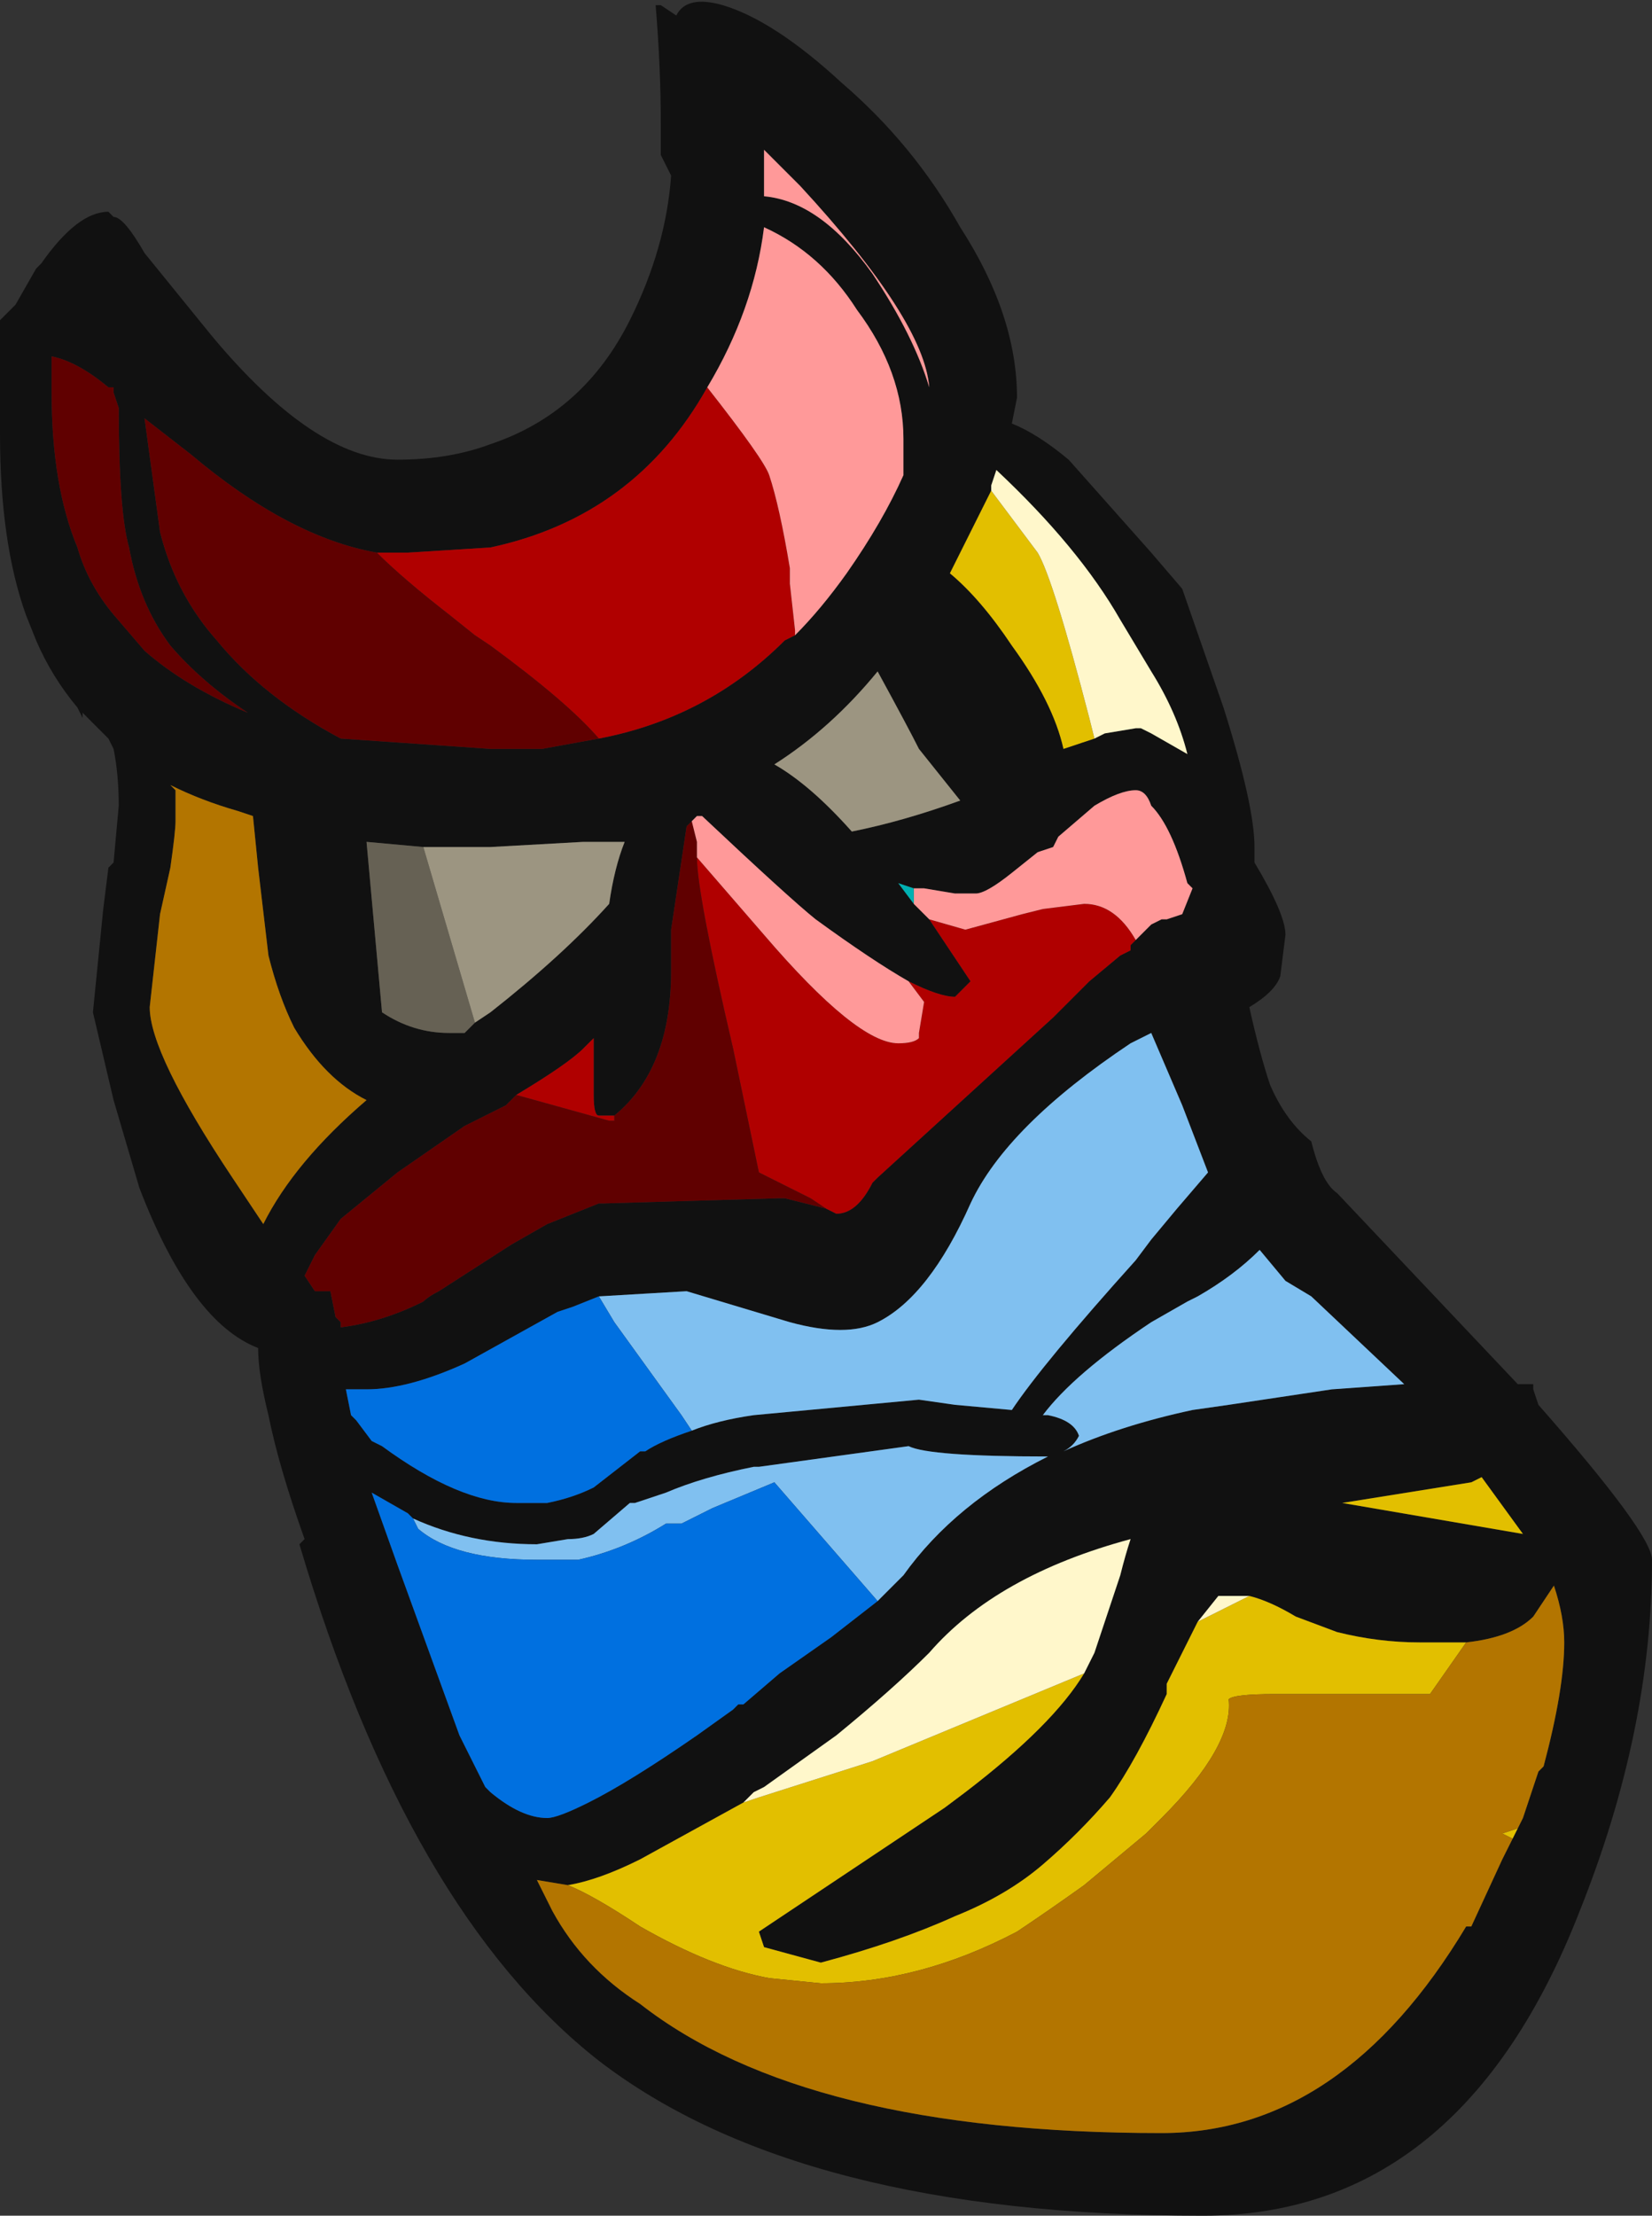 <?xml version="1.0" encoding="UTF-8" standalone="no"?>
<svg xmlns:ffdec="https://www.free-decompiler.com/flash" xmlns:xlink="http://www.w3.org/1999/xlink" ffdec:objectType="frame" height="150.15px" width="112.0px" xmlns="http://www.w3.org/2000/svg">
  <rect width="100%" height="100%" fill="#333333" stroke="none"/>
  <g transform="matrix(1.0, 0.0, 0.0, 1.0, 40.95, 91.0)">
    <use ffdec:characterId="1954" height="21.45" transform="matrix(7.0, 0.0, 0.0, 7.0, -40.95, -91.0)" width="16.0" xlink:href="#shape0"/>
  </g>
  <defs>
    <g id="shape0" transform="matrix(1.0, 0.0, 0.0, 1.0, 5.85, 13.0)">
      <path d="M0.5 -12.95 L0.55 -12.95 0.7 -12.85 Q0.8 -13.05 1.15 -12.95 1.65 -12.8 2.3 -12.2 3.0 -11.6 3.45 -10.8 4.0 -9.95 4.0 -9.15 L3.95 -8.9 Q4.2 -8.8 4.5 -8.55 L5.3 -7.65 5.6 -7.3 6.0 -6.15 Q6.3 -5.2 6.3 -4.8 L6.3 -4.65 Q6.6 -4.15 6.6 -3.95 L6.55 -3.55 Q6.5 -3.4 6.25 -3.25 6.35 -2.8 6.45 -2.5 6.6 -2.15 6.85 -1.95 6.95 -1.55 7.1 -1.45 L8.85 0.4 9.0 0.4 9.0 0.45 9.05 0.6 Q10.15 1.85 10.15 2.1 10.15 3.75 9.45 5.5 8.3 8.45 5.8 8.45 1.9 8.45 -0.05 6.95 -1.9 5.5 -2.95 1.95 L-2.9 1.9 Q-3.15 1.2 -3.25 0.7 -3.35 0.3 -3.35 0.05 -4.0 -0.2 -4.5 -1.5 L-4.75 -2.35 -4.95 -3.2 -4.85 -4.2 -4.8 -4.6 -4.75 -4.65 -4.7 -5.2 Q-4.7 -5.5 -4.75 -5.75 L-4.8 -5.85 -5.05 -6.1 -5.05 -6.05 -5.1 -6.15 Q-5.35 -6.45 -5.5 -6.8 L-5.6 -7.05 Q-5.85 -7.75 -5.85 -8.8 L-5.85 -9.9 -5.7 -10.05 -5.5 -10.4 -5.45 -10.45 Q-5.1 -10.95 -4.8 -10.95 L-4.75 -10.9 Q-4.65 -10.9 -4.45 -10.55 L-3.8 -9.75 Q-2.8 -8.55 -2.0 -8.55 -1.5 -8.55 -1.1 -8.7 -0.2 -9.0 0.25 -9.9 0.6 -10.6 0.65 -11.3 L0.55 -11.5 0.55 -11.8 Q0.55 -12.35 0.5 -12.95 M1.55 -11.3 L1.55 -11.1 Q2.1 -11.05 2.6 -10.35 3.0 -9.75 3.15 -9.25 3.1 -9.9 1.9 -11.2 L1.55 -11.55 1.55 -11.3 M1.85 -6.85 Q2.1 -7.1 2.35 -7.45 2.7 -7.95 2.9 -8.4 L2.9 -8.75 Q2.9 -9.4 2.45 -10.0 2.1 -10.55 1.55 -10.8 1.45 -10.0 1.0 -9.25 0.3 -8.0 -1.1 -7.7 L-1.9 -7.65 -2.2 -7.65 Q-3.05 -7.8 -4.0 -8.6 L-4.45 -8.95 -4.3 -7.85 Q-4.15 -7.25 -3.75 -6.8 -3.3 -6.25 -2.55 -5.85 L-1.1 -5.75 -0.6 -5.75 -0.05 -5.85 Q1.0 -6.05 1.75 -6.8 L1.85 -6.85 M4.75 -5.85 L4.85 -5.9 5.15 -5.95 5.2 -5.95 5.3 -5.9 5.65 -5.7 Q5.55 -6.1 5.3 -6.5 L5.0 -7.0 Q4.6 -7.7 3.8 -8.45 L3.75 -8.3 3.75 -8.25 3.35 -7.45 Q3.65 -7.2 3.95 -6.75 4.35 -6.2 4.45 -5.75 L4.75 -5.85 M5.15 -3.9 L5.3 -4.05 5.4 -4.1 5.45 -4.1 5.6 -4.15 5.7 -4.4 5.65 -4.45 Q5.5 -5.0 5.3 -5.2 5.25 -5.35 5.15 -5.35 5.0 -5.35 4.75 -5.2 L4.4 -4.9 4.35 -4.8 4.2 -4.75 3.95 -4.55 Q3.7 -4.35 3.6 -4.35 L3.4 -4.35 3.1 -4.4 3.0 -4.4 2.85 -4.45 3.0 -4.25 3.15 -4.1 3.55 -3.5 3.4 -3.35 Q3.25 -3.35 2.95 -3.5 2.6 -3.7 2.05 -4.1 1.8 -4.3 0.95 -5.1 L0.9 -5.1 0.85 -5.05 0.8 -5.0 0.65 -4.0 0.65 -3.6 Q0.65 -2.65 0.1 -2.2 L-0.05 -2.2 Q-0.1 -2.2 -0.1 -2.4 L-0.1 -2.95 -0.2 -2.85 Q-0.35 -2.7 -0.85 -2.4 L-0.95 -2.3 -1.35 -2.1 -2.0 -1.65 -2.55 -1.2 -2.8 -0.85 -2.9 -0.65 -2.8 -0.5 -2.65 -0.5 -2.6 -0.25 -2.55 -0.2 -2.55 -0.15 Q-2.15 -0.2 -1.75 -0.4 -1.7 -0.45 -1.6 -0.5 L-0.9 -0.95 -0.55 -1.15 -0.05 -1.35 0.0 -1.35 1.7 -1.4 1.75 -1.4 2.15 -1.3 2.25 -1.25 Q2.45 -1.25 2.6 -1.55 L2.65 -1.6 4.35 -3.15 4.7 -3.5 5.0 -3.75 5.1 -3.8 5.1 -3.85 5.15 -3.9 M3.05 -5.75 Q2.95 -5.95 2.65 -6.5 2.2 -5.95 1.65 -5.6 2.0 -5.4 2.4 -4.95 2.9 -5.05 3.45 -5.25 L3.05 -5.75 M-1.25 -3.1 L-1.1 -3.2 Q-0.4 -3.75 0.05 -4.25 0.1 -4.6 0.2 -4.85 L-0.2 -4.85 -1.1 -4.8 -1.75 -4.8 -2.3 -4.85 -2.15 -3.2 Q-1.85 -3.0 -1.5 -3.0 L-1.35 -3.0 -1.25 -3.1 M0.85 0.85 Q1.1 0.75 1.45 0.7 L3.05 0.55 3.4 0.6 3.95 0.65 Q4.25 0.2 5.15 -0.8 L5.3 -1.0 5.55 -1.3 5.85 -1.65 5.6 -2.3 5.3 -3.0 5.1 -2.9 Q3.9 -2.1 3.55 -1.35 3.15 -0.45 2.65 -0.2 2.35 -0.05 1.8 -0.2 L0.8 -0.5 -0.05 -0.45 -0.3 -0.35 -0.45 -0.3 -1.35 0.2 Q-1.9 0.45 -2.3 0.45 L-2.5 0.45 -2.45 0.7 -2.4 0.75 -2.25 0.95 -2.15 1.0 Q-1.4 1.55 -0.85 1.55 L-0.55 1.55 Q-0.3 1.5 -0.1 1.4 L0.35 1.05 0.4 1.05 Q0.55 0.95 0.85 0.85 M5.65 -0.4 L5.3 -0.2 Q4.55 0.3 4.25 0.7 L4.3 0.7 Q4.55 0.75 4.6 0.9 4.55 1.0 4.45 1.05 5.0 0.8 5.7 0.65 L6.05 0.6 7.05 0.45 7.75 0.4 6.85 -0.45 6.6 -0.6 6.35 -0.9 Q6.1 -0.65 5.75 -0.45 L5.65 -0.4 M8.85 4.7 L8.9 4.6 9.05 4.15 9.1 4.1 Q9.3 3.35 9.3 2.9 9.3 2.65 9.2 2.35 L9.0 2.65 Q8.8 2.85 8.35 2.9 L7.9 2.9 Q7.5 2.9 7.1 2.8 L6.7 2.65 Q6.45 2.5 6.25 2.45 L5.95 2.45 5.75 2.7 5.45 3.3 5.45 3.4 Q5.15 4.05 4.9 4.4 4.6 4.75 4.25 5.05 3.9 5.35 3.4 5.55 2.85 5.8 2.1 6.0 L1.55 5.85 1.5 5.7 3.3 4.5 3.5 4.35 Q4.35 3.7 4.65 3.2 L4.75 3.0 5.0 2.25 Q5.05 2.05 5.1 1.9 3.8 2.25 3.15 3.0 2.8 3.35 2.25 3.8 L1.55 4.3 1.45 4.35 1.35 4.45 0.35 5.0 Q-0.05 5.2 -0.35 5.25 L-0.65 5.2 -0.5 5.5 Q-0.2 6.05 0.35 6.4 1.95 7.65 5.4 7.65 7.15 7.65 8.35 5.65 L8.4 5.65 8.7 5.0 8.8 4.8 8.85 4.7 M8.4 1.35 L7.15 1.55 8.9 1.85 8.5 1.3 8.4 1.35 M2.65 2.5 L2.9 2.25 Q3.4 1.55 4.3 1.1 3.15 1.1 2.95 1.0 L1.5 1.2 1.45 1.2 Q0.95 1.3 0.6 1.45 L0.3 1.55 0.25 1.55 -0.1 1.85 Q-0.2 1.9 -0.35 1.9 L-0.65 1.95 Q-1.3 1.95 -1.85 1.7 L-1.9 1.65 -2.25 1.45 -2.0 2.15 -1.4 3.8 -1.15 4.3 -1.1 4.35 Q-0.8 4.6 -0.55 4.6 -0.45 4.6 -0.15 4.45 0.25 4.25 0.9 3.8 L1.25 3.55 1.3 3.5 1.35 3.5 1.7 3.2 2.2 2.85 2.65 2.5 M-4.75 -9.2 L-4.75 -9.25 -4.8 -9.25 Q-5.1 -9.5 -5.35 -9.55 L-5.35 -9.2 Q-5.35 -8.3 -5.1 -7.7 -5.0 -7.35 -4.75 -7.05 L-4.45 -6.7 Q-4.05 -6.35 -3.45 -6.1 -3.9 -6.4 -4.2 -6.75 -4.5 -7.15 -4.6 -7.7 -4.7 -8.05 -4.7 -9.05 L-4.75 -9.2 M-4.15 -5.35 L-4.15 -5.05 Q-4.15 -4.95 -4.2 -4.6 L-4.3 -4.15 -4.4 -3.25 Q-4.4 -2.8 -3.6 -1.6 L-3.3 -1.15 Q-3.15 -1.45 -2.9 -1.75 -2.65 -2.05 -2.3 -2.35 -2.7 -2.55 -3.0 -3.05 -3.15 -3.35 -3.25 -3.75 L-3.35 -4.6 -3.4 -5.1 -3.55 -5.15 Q-3.9 -5.25 -4.2 -5.4 L-4.15 -5.35" fill="#111111" fill-rule="evenodd" stroke="none"/>
      <path d="M1.0 -9.25 Q1.55 -8.55 1.6 -8.4 1.7 -8.1 1.8 -7.5 L1.8 -7.35 1.85 -6.9 1.85 -6.85 1.75 -6.8 Q1.0 -6.05 -0.05 -5.85 -0.35 -6.2 -1.1 -6.75 L-1.25 -6.85 -1.5 -7.05 Q-1.95 -7.4 -2.2 -7.65 L-1.9 -7.65 -1.1 -7.7 Q0.3 -8.0 1.0 -9.25 M3.15 -4.1 L3.5 -4.0 4.05 -4.15 4.25 -4.2 4.65 -4.25 Q4.95 -4.25 5.15 -3.9 L5.1 -3.85 5.1 -3.8 5.0 -3.75 4.7 -3.5 4.35 -3.15 2.65 -1.6 2.6 -1.55 Q2.45 -1.25 2.25 -1.25 L2.15 -1.3 2.0 -1.4 1.5 -1.65 1.25 -2.85 Q0.9 -4.35 0.9 -4.7 L1.55 -3.95 Q2.45 -2.9 2.85 -2.9 3.0 -2.9 3.05 -2.95 L3.05 -3.0 3.1 -3.3 2.95 -3.5 Q3.25 -3.35 3.4 -3.35 L3.55 -3.5 3.15 -4.1 M-0.85 -2.4 Q-0.35 -2.7 -0.2 -2.85 L-0.1 -2.95 -0.1 -2.4 Q-0.1 -2.2 -0.05 -2.2 L0.1 -2.2 0.1 -2.15 0.05 -2.15 -0.85 -2.4" fill="#b00000" fill-rule="evenodd" stroke="none"/>
      <path d="M-0.05 -5.85 L-0.6 -5.75 -1.1 -5.75 -2.55 -5.85 Q-3.3 -6.25 -3.75 -6.8 -4.15 -7.25 -4.3 -7.85 L-4.45 -8.95 -4.0 -8.6 Q-3.05 -7.8 -2.2 -7.65 -1.95 -7.4 -1.5 -7.05 L-1.25 -6.85 -1.1 -6.75 Q-0.35 -6.2 -0.05 -5.85 M2.15 -1.3 L1.75 -1.4 1.7 -1.4 0.0 -1.35 -0.05 -1.35 -0.55 -1.15 -0.9 -0.95 -1.6 -0.5 Q-1.7 -0.45 -1.75 -0.4 -2.15 -0.2 -2.55 -0.15 L-2.55 -0.2 -2.6 -0.25 -2.65 -0.5 -2.8 -0.5 -2.9 -0.65 -2.8 -0.85 -2.55 -1.2 -2.0 -1.65 -1.35 -2.1 -0.95 -2.3 -0.85 -2.4 0.05 -2.15 0.1 -2.15 0.1 -2.2 Q0.65 -2.65 0.65 -3.6 L0.65 -4.0 0.8 -5.0 0.85 -5.05 0.9 -4.85 0.9 -4.7 Q0.9 -4.35 1.25 -2.85 L1.5 -1.65 2.0 -1.4 2.15 -1.3 M-4.75 -9.2 L-4.7 -9.05 Q-4.7 -8.05 -4.6 -7.7 -4.5 -7.15 -4.2 -6.75 -3.9 -6.4 -3.45 -6.1 -4.05 -6.35 -4.45 -6.7 L-4.75 -7.05 Q-5.0 -7.35 -5.1 -7.7 -5.35 -8.3 -5.35 -9.2 L-5.35 -9.55 Q-5.1 -9.5 -4.8 -9.25 L-4.75 -9.25 -4.75 -9.2" fill="#600000" fill-rule="evenodd" stroke="none"/>
      <path d="M-1.75 -4.8 L-1.25 -3.1 -1.35 -3.0 -1.5 -3.0 Q-1.85 -3.0 -2.15 -3.2 L-2.3 -4.85 -1.75 -4.8" fill="#666154" fill-rule="evenodd" stroke="none"/>
      <path d="M3.05 -5.75 L3.45 -5.25 Q2.9 -5.05 2.4 -4.95 2.0 -5.4 1.65 -5.6 2.2 -5.95 2.65 -6.5 2.95 -5.95 3.05 -5.75 M-1.75 -4.8 L-1.1 -4.8 -0.2 -4.85 0.2 -4.85 Q0.1 -4.6 0.05 -4.25 -0.4 -3.75 -1.1 -3.2 L-1.25 -3.1 -1.75 -4.8" fill="#9c9581" fill-rule="evenodd" stroke="none"/>
      <path d="M1.0 -9.25 Q1.45 -10.0 1.55 -10.8 2.1 -10.55 2.45 -10.0 2.9 -9.4 2.9 -8.75 L2.9 -8.4 Q2.7 -7.95 2.35 -7.45 2.1 -7.1 1.85 -6.85 L1.85 -6.9 1.8 -7.35 1.8 -7.5 Q1.7 -8.1 1.6 -8.4 1.55 -8.55 1.0 -9.25 M1.55 -11.3 L1.55 -11.55 1.9 -11.2 Q3.1 -9.9 3.15 -9.25 3.0 -9.75 2.6 -10.35 2.1 -11.05 1.55 -11.1 L1.55 -11.3 M3.0 -4.4 L3.1 -4.4 3.4 -4.35 3.6 -4.35 Q3.7 -4.35 3.95 -4.55 L4.2 -4.75 4.35 -4.8 4.4 -4.9 4.75 -5.2 Q5.0 -5.35 5.15 -5.35 5.25 -5.35 5.3 -5.2 5.5 -5.0 5.65 -4.45 L5.7 -4.4 5.6 -4.15 5.45 -4.1 5.4 -4.1 5.3 -4.05 5.15 -3.9 Q4.95 -4.25 4.65 -4.25 L4.25 -4.2 4.05 -4.15 3.5 -4.0 3.15 -4.1 3.0 -4.25 3.0 -4.4 M0.85 -5.05 L0.9 -5.1 0.95 -5.1 Q1.8 -4.3 2.05 -4.1 2.6 -3.7 2.95 -3.5 L3.1 -3.3 3.05 -3.0 3.05 -2.95 Q3.0 -2.9 2.85 -2.9 2.45 -2.9 1.55 -3.95 L0.9 -4.7 0.9 -4.85 0.85 -5.05" fill="#ff9999" fill-rule="evenodd" stroke="none"/>
      <path d="M3.75 -8.25 L4.2 -7.65 Q4.35 -7.4 4.7 -6.05 L4.75 -5.85 4.45 -5.75 Q4.35 -6.2 3.95 -6.75 3.65 -7.2 3.35 -7.45 L3.75 -8.25 M8.35 2.9 L8.0 3.4 6.5 3.4 Q6.1 3.4 6.05 3.45 6.1 3.9 5.4 4.6 L5.25 4.75 4.65 5.25 Q4.3 5.5 4.0 5.7 3.05 6.2 2.1 6.2 L1.6 6.15 Q1.05 6.05 0.35 5.65 -0.1 5.35 -0.35 5.25 -0.05 5.2 0.35 5.0 L1.35 4.45 1.5 4.4 2.6 4.05 4.65 3.2 Q4.35 3.7 3.5 4.35 L3.3 4.5 1.5 5.7 1.55 5.85 2.1 6.0 Q2.85 5.8 3.4 5.55 3.9 5.35 4.25 5.05 4.6 4.75 4.9 4.4 5.15 4.05 5.45 3.4 L5.45 3.3 5.75 2.7 6.25 2.45 Q6.45 2.5 6.7 2.65 L7.1 2.8 Q7.5 2.9 7.9 2.9 L8.35 2.9 M8.8 4.8 L8.7 4.75 8.85 4.7 8.8 4.8 M8.4 1.35 L8.5 1.3 8.9 1.85 7.15 1.55 8.4 1.35" fill="#e2bf00" fill-rule="evenodd" stroke="none"/>
      <path d="M3.75 -8.25 L3.75 -8.3 3.8 -8.45 Q4.6 -7.7 5.0 -7.0 L5.3 -6.5 Q5.55 -6.1 5.65 -5.7 L5.3 -5.9 5.2 -5.95 5.15 -5.95 4.85 -5.9 4.75 -5.85 4.7 -6.05 Q4.35 -7.4 4.2 -7.65 L3.75 -8.25 M5.75 2.7 L5.95 2.45 6.25 2.45 5.75 2.7 M1.35 4.45 L1.45 4.35 1.55 4.3 2.25 3.8 Q2.8 3.35 3.15 3.0 3.8 2.25 5.1 1.9 5.05 2.05 5.0 2.25 L4.75 3.0 4.65 3.2 2.6 4.05 1.5 4.4 1.35 4.45" fill="#fff7cb" fill-rule="evenodd" stroke="none"/>
      <path d="M3.0 -4.4 L3.0 -4.25 2.85 -4.45 3.0 -4.4" fill="#00b1b2" fill-rule="evenodd" stroke="none"/>
      <path d="M-0.05 -0.45 L0.8 -0.5 1.8 -0.2 Q2.35 -0.05 2.65 -0.2 3.15 -0.45 3.55 -1.35 3.9 -2.1 5.1 -2.9 L5.3 -3.0 5.6 -2.3 5.85 -1.65 5.55 -1.3 5.3 -1.0 5.15 -0.8 Q4.25 0.2 3.95 0.65 L3.4 0.6 3.05 0.55 1.45 0.7 Q1.1 0.75 0.85 0.85 L0.75 0.7 0.1 -0.2 -0.05 -0.45 M5.65 -0.4 L5.75 -0.45 Q6.1 -0.65 6.35 -0.9 L6.6 -0.6 6.85 -0.45 7.75 0.4 7.05 0.45 6.05 0.6 5.7 0.65 Q5.0 0.8 4.45 1.05 4.55 1.0 4.6 0.9 4.55 0.75 4.3 0.7 L4.25 0.7 Q4.55 0.3 5.3 -0.2 L5.65 -0.4 M-1.9 1.65 L-1.85 1.7 Q-1.3 1.95 -0.65 1.95 L-0.35 1.9 Q-0.2 1.9 -0.1 1.85 L0.25 1.55 0.3 1.55 0.6 1.45 Q0.95 1.3 1.45 1.2 L1.5 1.2 2.95 1.0 Q3.15 1.1 4.3 1.1 3.4 1.55 2.9 2.25 L2.65 2.5 1.65 1.35 1.05 1.6 0.75 1.75 0.6 1.75 Q0.2 2.0 -0.25 2.1 L-0.65 2.1 Q-1.45 2.1 -1.8 1.8 L-1.85 1.7 -1.9 1.65" fill="#80c0f0" fill-rule="evenodd" stroke="none"/>
      <path d="M8.35 2.9 Q8.8 2.85 9.0 2.65 L9.2 2.35 Q9.3 2.65 9.3 2.9 9.3 3.35 9.1 4.1 L9.05 4.15 8.9 4.6 8.85 4.7 8.7 4.75 8.8 4.8 8.7 5.0 8.4 5.65 8.35 5.65 Q7.15 7.65 5.4 7.65 1.95 7.65 0.35 6.4 -0.2 6.05 -0.5 5.5 L-0.65 5.2 -0.35 5.25 Q-0.1 5.35 0.35 5.65 1.05 6.05 1.6 6.15 L2.1 6.2 Q3.05 6.2 4.0 5.7 4.3 5.5 4.65 5.25 L5.25 4.75 5.4 4.6 Q6.1 3.9 6.05 3.45 6.1 3.4 6.5 3.4 L8.0 3.4 8.35 2.9 M-4.15 -5.35 L-4.2 -5.4 Q-3.9 -5.25 -3.55 -5.15 L-3.4 -5.1 -3.35 -4.6 -3.25 -3.75 Q-3.15 -3.35 -3.0 -3.05 -2.7 -2.55 -2.3 -2.35 -2.65 -2.05 -2.9 -1.75 -3.15 -1.45 -3.3 -1.15 L-3.6 -1.6 Q-4.4 -2.8 -4.4 -3.25 L-4.3 -4.15 -4.2 -4.6 Q-4.15 -4.95 -4.15 -5.05 L-4.15 -5.35" fill="#b37500" fill-rule="evenodd" stroke="none"/>
      <path d="M-0.05 -0.45 L0.1 -0.2 0.75 0.7 0.85 0.85 Q0.55 0.95 0.4 1.05 L0.35 1.05 -0.1 1.4 Q-0.3 1.5 -0.55 1.55 L-0.85 1.55 Q-1.4 1.55 -2.15 1.0 L-2.25 0.95 -2.4 0.75 -2.45 0.7 -2.5 0.45 -2.3 0.45 Q-1.9 0.45 -1.35 0.2 L-0.45 -0.3 -0.3 -0.35 -0.05 -0.45 M-1.9 1.65 L-1.85 1.7 -1.8 1.8 Q-1.45 2.1 -0.65 2.1 L-0.25 2.1 Q0.2 2.0 0.6 1.75 L0.75 1.75 1.05 1.6 1.65 1.35 2.65 2.5 2.2 2.85 1.7 3.2 1.35 3.5 1.3 3.5 1.25 3.55 0.9 3.8 Q0.25 4.25 -0.15 4.45 -0.45 4.6 -0.55 4.6 -0.8 4.6 -1.1 4.35 L-1.15 4.3 -1.4 3.8 -2.0 2.15 -2.25 1.45 -1.9 1.65" fill="#0070e0" fill-rule="evenodd" stroke="none"/>
    </g>
  </defs>
</svg>
